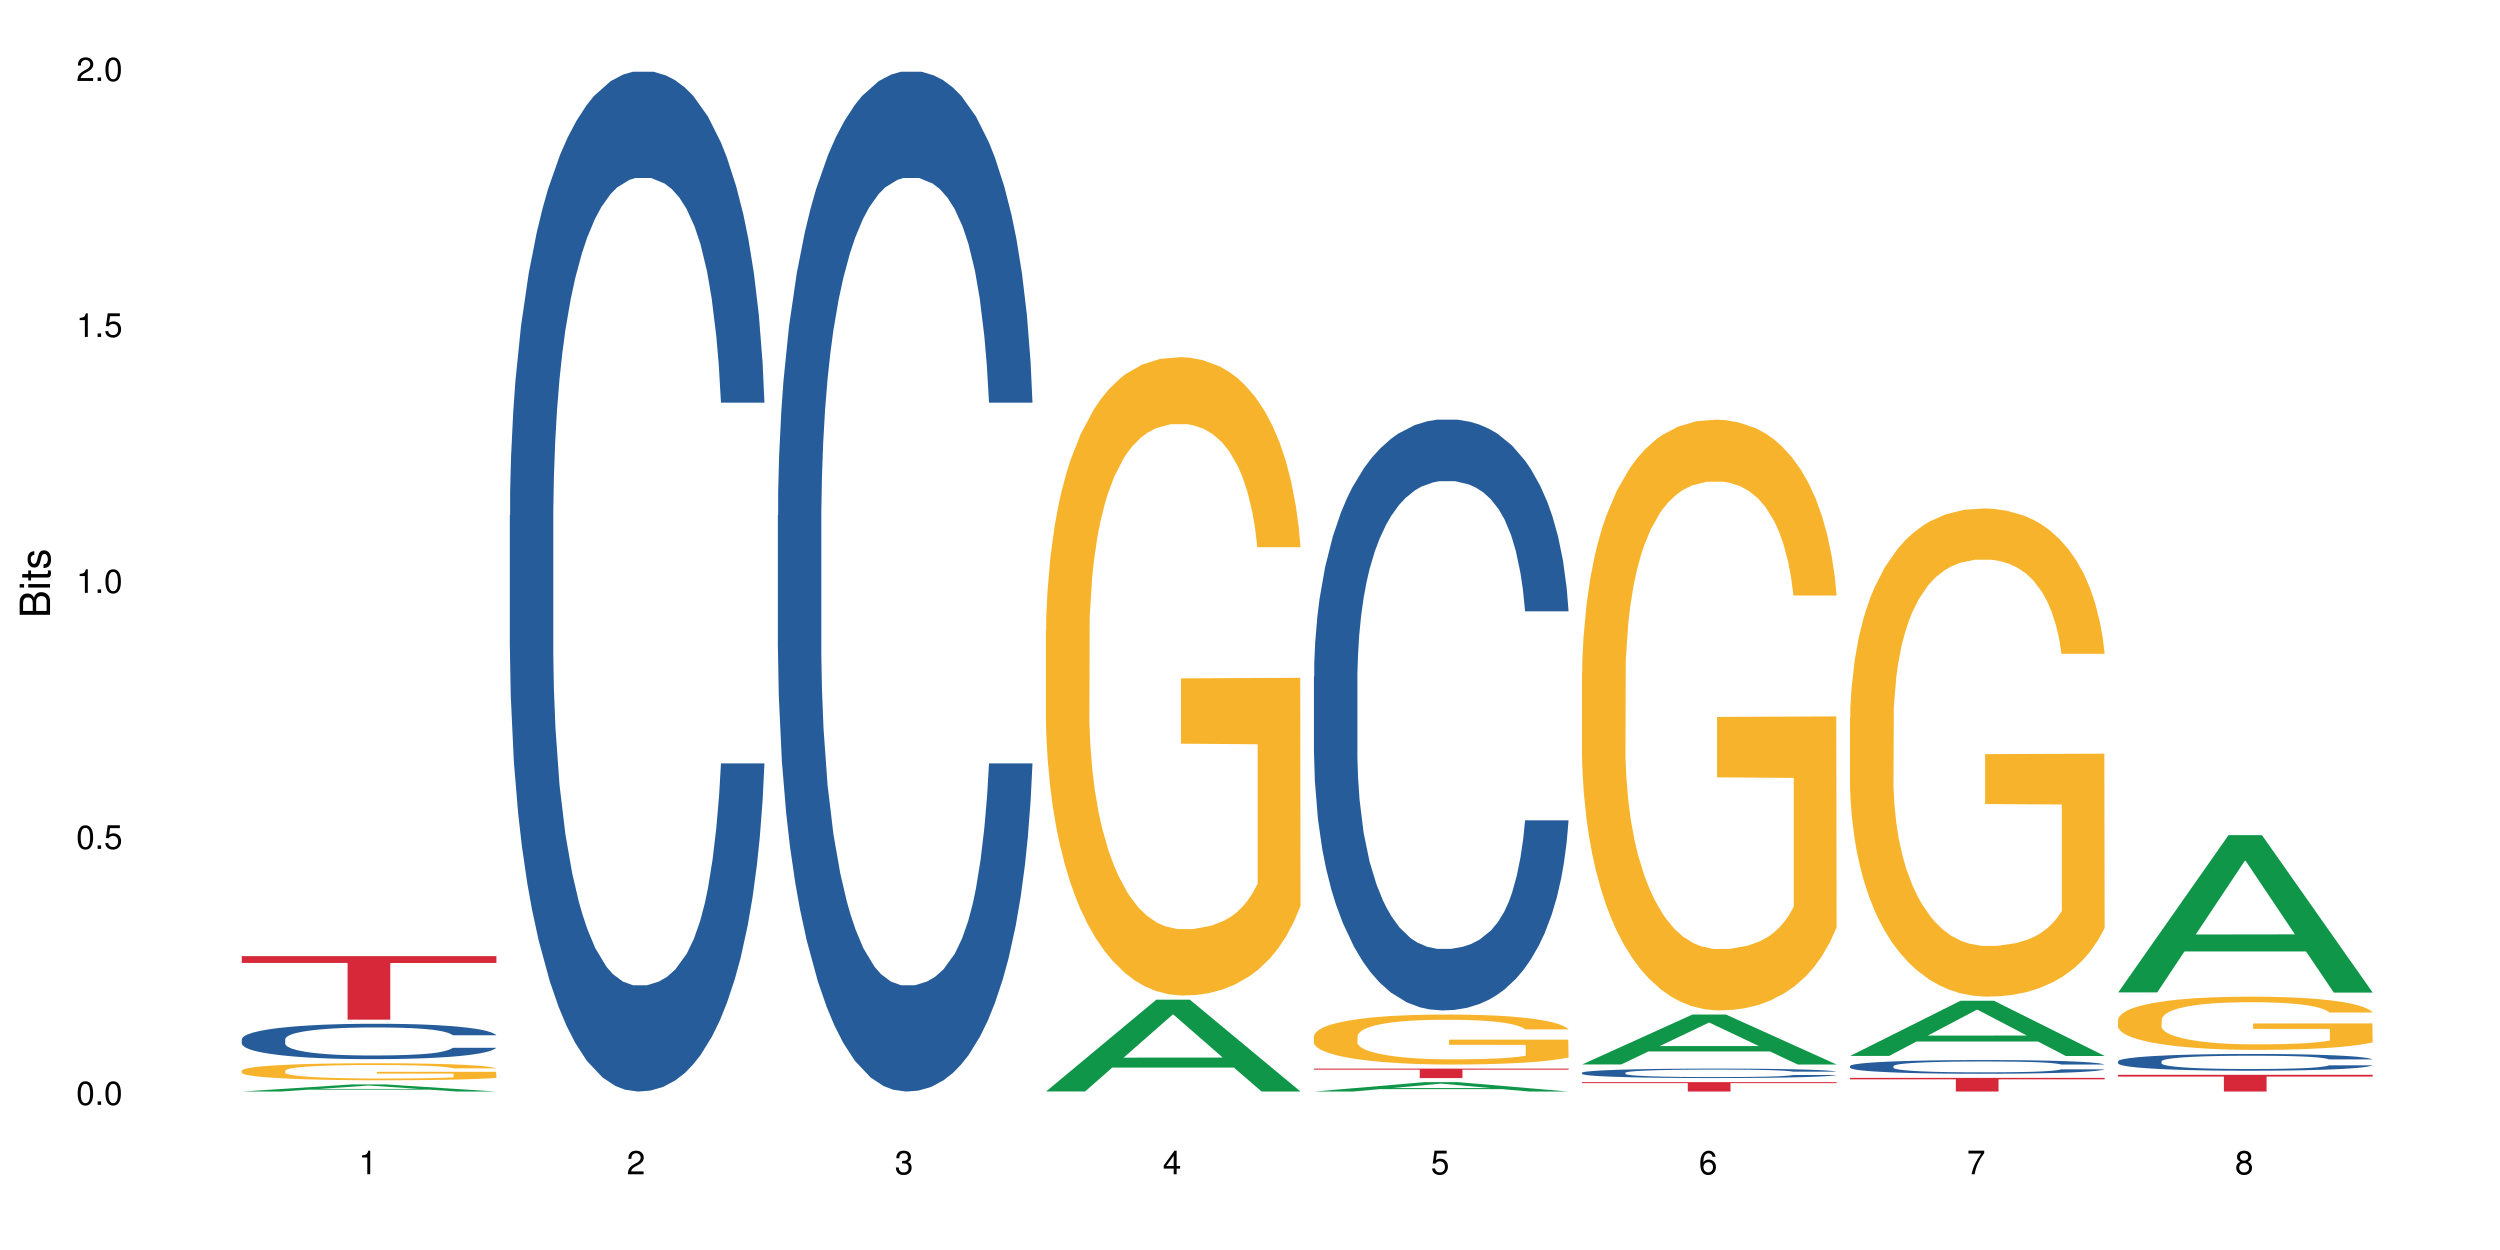 <?xml version="1.0" encoding="UTF-8"?>
<svg xmlns="http://www.w3.org/2000/svg" xmlns:xlink="http://www.w3.org/1999/xlink" width="720pt" height="360pt" viewBox="0 0 720 360" version="1.1">
<defs>
<g>
<symbol overflow="visible" id="glyph0-0">
<path style="stroke:none;" d=""/>
</symbol>
<symbol overflow="visible" id="glyph0-1">
<path style="stroke:none;" d="M 2.641 -6.797 C 2 -6.797 1.422 -6.531 1.078 -6.047 C 0.641 -5.453 0.406 -4.547 0.406 -3.297 C 0.406 -1 1.188 0.219 2.641 0.219 C 4.078 0.219 4.859 -1 4.859 -3.234 C 4.859 -4.562 4.656 -5.438 4.203 -6.047 C 3.844 -6.531 3.281 -6.797 2.641 -6.797 Z M 2.641 -6.047 C 3.547 -6.047 4 -5.125 4 -3.312 C 4 -1.375 3.562 -0.484 2.625 -0.484 C 1.734 -0.484 1.281 -1.422 1.281 -3.281 C 1.281 -5.141 1.734 -6.047 2.641 -6.047 Z M 2.641 -6.047 "/>
</symbol>
<symbol overflow="visible" id="glyph0-2">
<path style="stroke:none;" d="M 1.828 -1 L 0.828 -1 L 0.828 0 L 1.828 0 Z M 1.828 -1 "/>
</symbol>
<symbol overflow="visible" id="glyph0-3">
<path style="stroke:none;" d="M 4.562 -6.797 L 1.062 -6.797 L 0.547 -3.094 L 1.328 -3.094 C 1.719 -3.562 2.047 -3.734 2.578 -3.734 C 3.484 -3.734 4.062 -3.109 4.062 -2.094 C 4.062 -1.125 3.484 -0.531 2.578 -0.531 C 1.828 -0.531 1.375 -0.906 1.188 -1.672 L 0.328 -1.672 C 0.453 -1.109 0.547 -0.844 0.75 -0.594 C 1.125 -0.078 1.828 0.219 2.594 0.219 C 3.969 0.219 4.922 -0.781 4.922 -2.219 C 4.922 -3.562 4.031 -4.484 2.719 -4.484 C 2.25 -4.484 1.859 -4.359 1.469 -4.062 L 1.734 -5.969 L 4.562 -5.969 Z M 4.562 -6.797 "/>
</symbol>
<symbol overflow="visible" id="glyph0-4">
<path style="stroke:none;" d="M 2.484 -4.844 L 2.484 0 L 3.328 0 L 3.328 -6.797 L 2.766 -6.797 C 2.469 -5.75 2.281 -5.609 0.984 -5.453 L 0.984 -4.844 Z M 2.484 -4.844 "/>
</symbol>
<symbol overflow="visible" id="glyph0-5">
<path style="stroke:none;" d="M 4.859 -0.828 L 1.281 -0.828 C 1.359 -1.391 1.672 -1.75 2.5 -2.234 L 3.469 -2.75 C 4.406 -3.266 4.906 -3.969 4.906 -4.812 C 4.906 -5.375 4.672 -5.906 4.266 -6.266 C 3.859 -6.625 3.375 -6.797 2.719 -6.797 C 1.859 -6.797 1.219 -6.5 0.844 -5.922 C 0.609 -5.562 0.5 -5.125 0.484 -4.438 L 1.328 -4.438 C 1.359 -4.906 1.406 -5.188 1.531 -5.406 C 1.75 -5.812 2.188 -6.062 2.703 -6.062 C 3.469 -6.062 4.031 -5.516 4.031 -4.781 C 4.031 -4.25 3.719 -3.797 3.125 -3.438 L 2.234 -2.938 C 0.812 -2.141 0.406 -1.5 0.328 0 L 4.859 0 Z M 4.859 -0.828 "/>
</symbol>
<symbol overflow="visible" id="glyph0-6">
<path style="stroke:none;" d="M 2.125 -3.125 L 2.578 -3.125 C 3.516 -3.125 3.984 -2.703 3.984 -1.891 C 3.984 -1.031 3.469 -0.531 2.578 -0.531 C 1.656 -0.531 1.203 -0.984 1.156 -1.969 L 0.312 -1.969 C 0.344 -1.422 0.438 -1.078 0.609 -0.766 C 0.953 -0.109 1.625 0.219 2.547 0.219 C 3.953 0.219 4.859 -0.609 4.859 -1.906 C 4.859 -2.766 4.516 -3.25 3.703 -3.516 C 4.344 -3.766 4.656 -4.25 4.656 -4.938 C 4.656 -6.109 3.875 -6.797 2.578 -6.797 C 1.203 -6.797 0.484 -6.047 0.453 -4.609 L 1.297 -4.609 C 1.312 -5.016 1.344 -5.25 1.453 -5.453 C 1.641 -5.828 2.062 -6.062 2.594 -6.062 C 3.344 -6.062 3.797 -5.625 3.797 -4.906 C 3.797 -4.422 3.609 -4.141 3.25 -3.984 C 3.016 -3.891 2.719 -3.844 2.125 -3.844 Z M 2.125 -3.125 "/>
</symbol>
<symbol overflow="visible" id="glyph0-7">
<path style="stroke:none;" d="M 3.141 -1.625 L 3.141 0 L 3.984 0 L 3.984 -1.625 L 4.984 -1.625 L 4.984 -2.391 L 3.984 -2.391 L 3.984 -6.797 L 3.359 -6.797 L 0.266 -2.516 L 0.266 -1.625 Z M 3.141 -2.391 L 1 -2.391 L 3.141 -5.359 Z M 3.141 -2.391 "/>
</symbol>
<symbol overflow="visible" id="glyph0-8">
<path style="stroke:none;" d="M 4.781 -5.031 C 4.609 -6.141 3.891 -6.797 2.844 -6.797 C 2.094 -6.797 1.422 -6.438 1.031 -5.828 C 0.609 -5.172 0.406 -4.344 0.406 -3.094 C 0.406 -1.953 0.578 -1.234 0.984 -0.625 C 1.359 -0.078 1.953 0.219 2.703 0.219 C 3.984 0.219 4.922 -0.734 4.922 -2.078 C 4.922 -3.344 4.062 -4.234 2.844 -4.234 C 2.172 -4.234 1.641 -3.969 1.281 -3.469 C 1.281 -5.125 1.828 -6.047 2.797 -6.047 C 3.391 -6.047 3.797 -5.672 3.938 -5.031 Z M 2.734 -3.484 C 3.547 -3.484 4.062 -2.922 4.062 -2 C 4.062 -1.156 3.484 -0.531 2.703 -0.531 C 1.922 -0.531 1.328 -1.188 1.328 -2.047 C 1.328 -2.891 1.906 -3.484 2.734 -3.484 Z M 2.734 -3.484 "/>
</symbol>
<symbol overflow="visible" id="glyph0-9">
<path style="stroke:none;" d="M 4.984 -6.797 L 0.438 -6.797 L 0.438 -5.969 L 4.109 -5.969 C 2.5 -3.656 1.828 -2.234 1.328 0 L 2.219 0 C 2.594 -2.172 3.453 -4.047 4.984 -6.094 Z M 4.984 -6.797 "/>
</symbol>
<symbol overflow="visible" id="glyph0-10">
<path style="stroke:none;" d="M 3.75 -3.578 C 4.453 -4 4.688 -4.344 4.688 -4.984 C 4.688 -6.047 3.844 -6.797 2.641 -6.797 C 1.438 -6.797 0.594 -6.047 0.594 -4.984 C 0.594 -4.359 0.828 -4.016 1.516 -3.578 C 0.734 -3.203 0.359 -2.641 0.359 -1.891 C 0.359 -0.641 1.297 0.219 2.641 0.219 C 3.984 0.219 4.922 -0.641 4.922 -1.875 C 4.922 -2.641 4.531 -3.203 3.75 -3.578 Z M 2.641 -6.047 C 3.359 -6.047 3.812 -5.625 3.812 -4.969 C 3.812 -4.344 3.344 -3.922 2.641 -3.922 C 1.922 -3.922 1.453 -4.344 1.453 -4.984 C 1.453 -5.625 1.922 -6.047 2.641 -6.047 Z M 2.641 -3.203 C 3.484 -3.203 4.062 -2.672 4.062 -1.875 C 4.062 -1.062 3.484 -0.531 2.625 -0.531 C 1.797 -0.531 1.219 -1.078 1.219 -1.875 C 1.219 -2.672 1.797 -3.203 2.641 -3.203 Z M 2.641 -3.203 "/>
</symbol>
<symbol overflow="visible" id="glyph1-0">
<path style="stroke:none;" d=""/>
</symbol>
<symbol overflow="visible" id="glyph1-1">
<path style="stroke:none;" d="M 0 -0.953 L 0 -4.891 C 0 -5.719 -0.234 -6.344 -0.734 -6.797 C -1.188 -7.234 -1.812 -7.469 -2.5 -7.469 C -3.547 -7.469 -4.188 -7 -4.625 -5.875 C -4.984 -6.672 -5.641 -7.094 -6.531 -7.094 C -7.156 -7.094 -7.734 -6.859 -8.141 -6.391 C -8.562 -5.938 -8.75 -5.344 -8.75 -4.5 L -8.75 -0.953 Z M -4.984 -2.062 L -7.766 -2.062 L -7.766 -4.219 C -7.766 -4.844 -7.688 -5.203 -7.453 -5.5 C -7.219 -5.812 -6.859 -5.969 -6.375 -5.969 C -5.906 -5.969 -5.531 -5.812 -5.297 -5.5 C -5.062 -5.203 -4.984 -4.844 -4.984 -4.219 Z M -0.984 -2.062 L -4 -2.062 L -4 -4.781 C -4 -5.328 -3.859 -5.688 -3.578 -5.953 C -3.297 -6.219 -2.922 -6.359 -2.484 -6.359 C -2.062 -6.359 -1.688 -6.219 -1.406 -5.953 C -1.109 -5.688 -0.984 -5.328 -0.984 -4.781 Z M -0.984 -2.062 "/>
</symbol>
<symbol overflow="visible" id="glyph1-2">
<path style="stroke:none;" d="M -6.281 -1.797 L -6.281 -0.797 L 0 -0.797 L 0 -1.797 Z M -8.75 -1.797 L -8.75 -0.797 L -7.484 -0.797 L -7.484 -1.797 Z M -8.75 -1.797 "/>
</symbol>
<symbol overflow="visible" id="glyph1-3">
<path style="stroke:none;" d="M -6.281 -3.047 L -6.281 -2.016 L -8.016 -2.016 L -8.016 -1.016 L -6.281 -1.016 L -6.281 -0.172 L -5.469 -0.172 L -5.469 -1.016 L -0.719 -1.016 C -0.078 -1.016 0.281 -1.453 0.281 -2.234 C 0.281 -2.469 0.25 -2.719 0.188 -3.047 L -0.641 -3.047 C -0.609 -2.922 -0.594 -2.766 -0.594 -2.562 C -0.594 -2.141 -0.719 -2.016 -1.156 -2.016 L -5.469 -2.016 L -5.469 -3.047 Z M -6.281 -3.047 "/>
</symbol>
<symbol overflow="visible" id="glyph1-4">
<path style="stroke:none;" d="M -4.531 -5.25 C -5.766 -5.25 -6.469 -4.422 -6.469 -2.969 C -6.469 -1.516 -5.719 -0.562 -4.547 -0.562 C -3.562 -0.562 -3.094 -1.062 -2.734 -2.562 L -2.516 -3.484 C -2.344 -4.188 -2.094 -4.469 -1.625 -4.469 C -1.047 -4.469 -0.641 -3.875 -0.641 -3 C -0.641 -2.453 -0.797 -2 -1.062 -1.75 C -1.25 -1.594 -1.422 -1.531 -1.875 -1.469 L -1.875 -0.406 C -0.422 -0.453 0.281 -1.266 0.281 -2.922 C 0.281 -4.5 -0.5 -5.516 -1.719 -5.516 C -2.656 -5.516 -3.172 -4.984 -3.469 -3.734 L -3.703 -2.766 C -3.891 -1.953 -4.156 -1.609 -4.594 -1.609 C -5.172 -1.609 -5.547 -2.125 -5.547 -2.938 C -5.547 -3.75 -5.203 -4.172 -4.531 -4.203 Z M -4.531 -5.25 "/>
</symbol>
</g>
</defs>
<g id="surface17567">
<rect x="0" y="0" width="720" height="360" style="fill:rgb(100%,100%,100%);fill-opacity:1;stroke:none;"/>
<path style=" stroke:none;fill-rule:nonzero;fill:rgb(6.275%,58.824%,28.235%);fill-opacity:1;" d="M 69.629 314.367 L 69.707 314.367 L 101.441 312.305 L 111.078 312.305 L 142.965 314.371 L 131.762 314.371 L 123.77 313.832 L 88.746 313.832 L 80.91 314.367 L 69.629 314.367 L 92.117 313.609 L 120.559 313.605 L 106.375 312.641 L 106.219 312.641 L 106.062 312.645 L 92.039 313.605 L 92.117 313.609 Z M 69.629 314.367 "/>
<path style=" stroke:none;fill-rule:nonzero;fill:rgb(14.51%,36.078%,60%);fill-opacity:1;" d="M 69.629 299.281 L 69.719 299.273 L 69.719 299.047 L 69.988 298.695 L 70.613 298.246 L 71.238 297.941 L 72.848 297.391 L 75.086 296.859 L 77.41 296.449 L 79.109 296.207 L 80.629 296.023 L 84.117 295.68 L 86.355 295.5 L 88.77 295.344 L 91.719 295.184 L 93.867 295.09 L 98.695 294.941 L 102.273 294.879 L 105.047 294.848 L 111.039 294.848 L 114.613 294.887 L 117.207 294.934 L 120.07 295.008 L 122.484 295.09 L 126.688 295.297 L 130.445 295.559 L 132.145 295.707 L 134.828 295.996 L 136.883 296.273 L 138.316 296.516 L 139.926 296.859 L 141.355 297.281 L 142.43 297.754 L 142.965 298.156 L 130.445 298.156 L 129.82 297.781 L 129.102 297.492 L 127.762 297.113 L 126.422 296.844 L 124.543 296.57 L 122.844 296.395 L 120.516 296.219 L 118.461 296.105 L 116.312 296.023 L 114.258 295.965 L 110.32 295.91 L 105.762 295.91 L 104.062 295.93 L 100.574 296.004 L 98.695 296.07 L 96.012 296.199 L 94.133 296.32 L 91.898 296.508 L 90.379 296.664 L 88.5 296.906 L 87.16 297.121 L 85.637 297.43 L 84.742 297.66 L 83.938 297.922 L 83.223 298.23 L 82.688 298.555 L 82.328 298.898 L 82.148 299.234 L 82.148 300.676 L 82.328 301.012 L 82.777 301.402 L 83.938 301.973 L 85.637 302.465 L 87.605 302.855 L 89.484 303.137 L 90.559 303.266 L 91.988 303.414 L 94.223 303.602 L 97.445 303.789 L 99.32 303.863 L 102.184 303.938 L 105.137 303.973 L 109.07 303.973 L 112.559 303.938 L 114.883 303.891 L 117.297 303.816 L 120.605 303.656 L 122.664 303.508 L 124.453 303.332 L 125.793 303.156 L 126.688 303.004 L 128.031 302.715 L 129.102 302.398 L 129.906 302.074 L 130.445 301.758 L 142.965 301.758 L 142.43 302.129 L 141.625 302.492 L 140.82 302.762 L 139.566 303.09 L 138.137 303.379 L 136.078 303.703 L 134.379 303.918 L 132.145 304.152 L 130.086 304.328 L 127.852 304.484 L 124.543 304.672 L 122.395 304.766 L 120.07 304.848 L 117.297 304.922 L 113.809 304.988 L 110.055 305.027 L 106.566 305.035 L 102.809 305.016 L 100.035 304.98 L 96.371 304.895 L 91.809 304.727 L 88.5 304.551 L 85.906 304.375 L 83.672 304.188 L 81.168 303.938 L 77.945 303.527 L 75.98 303.211 L 74.637 302.949 L 73.117 302.586 L 72.043 302.262 L 70.793 301.738 L 69.898 301.078 L 69.629 300.566 Z M 69.629 299.281 "/>
<path style=" stroke:none;fill-rule:nonzero;fill:rgb(96.863%,70.196%,16.863%);fill-opacity:1;" d="M 69.629 308.316 L 69.719 308.312 L 69.719 308.223 L 70.078 308.02 L 70.973 307.742 L 72.133 307.516 L 73.387 307.336 L 74.191 307.242 L 75.531 307.105 L 76.695 307.008 L 79.645 306.805 L 83.402 306.617 L 85.461 306.539 L 87.785 306.461 L 91.094 306.375 L 92.613 306.344 L 97.266 306.273 L 102.543 306.227 L 108.355 306.215 L 111.039 306.219 L 114.703 306.238 L 119.711 306.285 L 122.574 306.332 L 124.809 306.375 L 127.137 306.434 L 129.996 306.523 L 132.68 306.633 L 134.828 306.738 L 136.973 306.875 L 138.762 307.016 L 140.281 307.176 L 141.625 307.363 L 142.43 307.52 L 142.965 307.676 L 130.535 307.676 L 129.82 307.52 L 129.016 307.398 L 127.672 307.25 L 126.332 307.141 L 124.988 307.059 L 122.484 306.941 L 120.34 306.867 L 117.656 306.805 L 115.062 306.766 L 112.109 306.738 L 110.32 306.73 L 105.582 306.73 L 101.289 306.762 L 98.785 306.797 L 96.996 306.832 L 94.492 306.902 L 92.973 306.953 L 92.078 306.988 L 89.395 307.129 L 87.605 307.254 L 86.621 307.34 L 85.371 307.473 L 84.477 307.594 L 83.492 307.773 L 82.953 307.91 L 82.238 308.215 L 82.148 309.02 L 82.418 309.191 L 82.953 309.375 L 83.672 309.535 L 84.742 309.707 L 85.816 309.836 L 87.695 310.012 L 89.305 310.129 L 90.559 310.203 L 92.973 310.324 L 93.957 310.367 L 96.281 310.445 L 98.695 310.508 L 101.648 310.562 L 103.883 310.59 L 107.461 310.613 L 112.02 310.613 L 117.387 310.586 L 120.785 310.551 L 123.109 310.516 L 124.633 310.48 L 126.508 310.434 L 127.852 310.387 L 129.102 310.34 L 130.625 310.262 L 130.625 309.191 L 108.535 309.188 L 108.535 308.684 L 142.875 308.68 L 142.965 310.434 L 141.086 310.555 L 138.762 310.672 L 136.527 310.762 L 134.199 310.836 L 130.891 310.922 L 128.207 310.977 L 124.094 311.039 L 120.34 311.078 L 116.402 311.105 L 112.914 311.117 L 108.801 311.125 L 105.137 311.113 L 101.199 311.086 L 98.07 311.051 L 95.207 311.008 L 92.344 310.949 L 88.77 310.855 L 86.441 310.777 L 84.027 310.684 L 81.613 310.57 L 79.469 310.449 L 78.035 310.355 L 76.605 310.25 L 75.086 310.113 L 73.652 309.961 L 72.582 309.824 L 71.598 309.668 L 70.883 309.52 L 70.164 309.316 L 69.809 309.156 L 69.629 309.016 Z M 69.629 308.316 "/>
<path style=" stroke:none;fill-rule:nonzero;fill:rgb(83.922%,15.686%,22.353%);fill-opacity:1;" d="M 69.629 275.367 L 142.965 275.367 L 142.965 277.324 L 112.402 277.344 L 112.402 293.668 L 100.105 293.668 L 100.105 277.359 L 99.926 277.324 L 69.629 277.324 Z M 69.629 275.367 "/>
<path style=" stroke:none;fill-rule:nonzero;fill:rgb(14.51%,36.078%,60%);fill-opacity:1;" d="M 146.824 148.457 L 146.914 148.188 L 146.914 141.742 L 147.184 131.543 L 147.809 118.656 L 148.434 109.797 L 150.043 93.957 L 152.281 78.652 L 154.605 66.84 L 156.305 59.859 L 157.824 54.492 L 161.312 44.559 L 163.551 39.457 L 165.965 34.891 L 168.914 30.328 L 171.062 27.645 L 175.891 23.348 L 179.469 21.469 L 182.242 20.664 L 188.234 20.664 L 191.812 21.738 L 194.406 23.078 L 197.266 25.227 L 199.68 27.645 L 203.883 33.551 L 207.641 41.066 L 209.34 45.363 L 212.023 53.684 L 214.078 61.738 L 215.512 68.719 L 217.121 78.652 L 218.551 90.734 L 219.625 104.426 L 220.16 115.969 L 207.641 115.969 L 207.016 105.23 L 206.301 96.91 L 204.957 85.902 L 203.617 78.117 L 201.738 70.332 L 200.039 65.23 L 197.715 60.129 L 195.656 56.906 L 193.512 54.492 L 191.453 52.879 L 187.52 51.27 L 182.957 51.27 L 181.258 51.805 L 177.77 53.953 L 175.891 55.832 L 173.207 59.59 L 171.332 63.082 L 169.094 68.449 L 167.574 73.016 L 165.695 79.996 L 164.355 86.172 L 162.836 95.031 L 161.941 101.742 L 161.137 109.258 L 160.418 118.117 L 159.883 127.516 L 159.523 137.449 L 159.348 147.113 L 159.348 188.727 L 159.523 198.391 L 159.973 209.668 L 161.137 226.043 L 162.836 240.273 L 164.801 251.547 L 166.68 259.602 L 167.754 263.359 L 169.184 267.656 L 171.418 273.027 L 174.641 278.395 L 176.516 280.543 L 179.379 282.691 L 182.332 283.766 L 186.266 283.766 L 189.754 282.691 L 192.078 281.348 L 194.492 279.199 L 197.805 274.637 L 199.859 270.34 L 201.648 265.242 L 202.988 260.141 L 203.883 255.844 L 205.227 247.52 L 206.301 238.395 L 207.105 228.996 L 207.641 219.867 L 220.16 219.867 L 219.625 230.609 L 218.82 241.078 L 218.016 248.863 L 216.762 258.262 L 215.332 266.582 L 213.273 275.98 L 211.574 282.152 L 209.34 288.867 L 207.281 293.969 L 205.047 298.531 L 201.738 303.898 L 199.59 306.586 L 197.266 309 L 194.492 311.148 L 191.004 313.027 L 187.25 314.102 L 183.762 314.371 L 180.004 313.832 L 177.234 312.762 L 173.566 310.344 L 169.004 305.512 L 165.695 300.41 L 163.102 295.309 L 160.867 289.941 L 158.363 282.691 L 155.145 270.879 L 153.176 261.75 L 151.832 254.234 L 150.312 243.762 L 149.238 234.367 L 147.988 219.332 L 147.094 200.27 L 146.824 185.504 Z M 146.824 148.457 "/>
<path style=" stroke:none;fill-rule:nonzero;fill:rgb(14.51%,36.078%,60%);fill-opacity:1;" d="M 224.02 148.457 L 224.109 148.188 L 224.109 141.742 L 224.379 131.543 L 225.004 118.656 L 225.633 109.797 L 227.242 93.957 L 229.477 78.652 L 231.801 66.84 L 233.5 59.859 L 235.023 54.492 L 238.508 44.559 L 240.746 39.457 L 243.16 34.891 L 246.113 30.328 L 248.258 27.645 L 253.086 23.348 L 256.664 21.469 L 259.438 20.664 L 265.43 20.664 L 269.008 21.738 L 271.602 23.078 L 274.461 25.227 L 276.875 27.645 L 281.082 33.551 L 284.836 41.066 L 286.535 45.363 L 289.219 53.684 L 291.277 61.738 L 292.707 68.719 L 294.316 78.652 L 295.746 90.734 L 296.82 104.426 L 297.355 115.969 L 284.836 115.969 L 284.211 105.23 L 283.496 96.91 L 282.152 85.902 L 280.812 78.117 L 278.934 70.332 L 277.234 65.23 L 274.91 60.129 L 272.852 56.906 L 270.707 54.492 L 268.648 52.879 L 264.715 51.27 L 260.152 51.27 L 258.453 51.805 L 254.965 53.953 L 253.086 55.832 L 250.406 59.59 L 248.527 63.082 L 246.289 68.449 L 244.77 73.016 L 242.891 79.996 L 241.551 86.172 L 240.031 95.031 L 239.137 101.742 L 238.332 109.258 L 237.613 118.117 L 237.078 127.516 L 236.723 137.449 L 236.543 147.113 L 236.543 188.727 L 236.723 198.391 L 237.168 209.668 L 238.332 226.043 L 240.031 240.273 L 241.996 251.547 L 243.875 259.602 L 244.949 263.359 L 246.379 267.656 L 248.617 273.027 L 251.836 278.395 L 253.715 280.543 L 256.574 282.691 L 259.527 283.766 L 263.461 283.766 L 266.949 282.691 L 269.273 281.348 L 271.691 279.199 L 275 274.637 L 277.055 270.34 L 278.844 265.242 L 280.188 260.141 L 281.082 255.844 L 282.422 247.52 L 283.496 238.395 L 284.301 228.996 L 284.836 219.867 L 297.355 219.867 L 296.82 230.609 L 296.016 241.078 L 295.211 248.863 L 293.957 258.262 L 292.527 266.582 L 290.473 275.98 L 288.773 282.152 L 286.535 288.867 L 284.48 293.969 L 282.242 298.531 L 278.934 303.898 L 276.789 306.586 L 274.461 309 L 271.691 311.148 L 268.203 313.027 L 264.445 314.102 L 260.957 314.371 L 257.203 313.832 L 254.43 312.762 L 250.762 310.344 L 246.199 305.512 L 242.891 300.41 L 240.297 295.309 L 238.062 289.941 L 235.559 282.691 L 232.34 270.879 L 230.371 261.75 L 229.031 254.234 L 227.508 243.762 L 226.438 234.367 L 225.184 219.332 L 224.289 200.27 L 224.02 185.504 Z M 224.02 148.457 "/>
<path style=" stroke:none;fill-rule:nonzero;fill:rgb(6.275%,58.824%,28.235%);fill-opacity:1;" d="M 301.219 314.348 L 301.297 314.32 L 333.027 287.898 L 342.664 287.898 L 374.555 314.371 L 363.348 314.371 L 355.355 307.461 L 320.336 307.461 L 312.5 314.348 L 301.219 314.348 L 323.703 304.602 L 352.145 304.578 L 337.965 292.223 L 337.809 292.199 L 337.648 292.273 L 323.625 304.578 L 323.703 304.602 Z M 301.219 314.348 "/>
<path style=" stroke:none;fill-rule:nonzero;fill:rgb(96.863%,70.196%,16.863%);fill-opacity:1;" d="M 301.219 181.605 L 301.305 181.438 L 301.305 178.078 L 301.664 170.523 L 302.559 160.113 L 303.723 151.551 L 304.973 144.832 L 305.777 141.305 L 307.121 136.27 L 308.281 132.574 L 311.234 125.02 L 314.988 117.965 L 317.047 114.945 L 319.371 112.09 L 322.68 108.898 L 324.203 107.723 L 328.852 105.035 L 334.129 103.355 L 339.941 102.855 L 342.625 103.023 L 346.293 103.691 L 351.301 105.539 L 354.164 107.219 L 356.398 108.898 L 358.723 111.082 L 361.586 114.441 L 364.27 118.469 L 366.414 122.5 L 368.562 127.539 L 370.352 132.91 L 371.871 138.789 L 373.211 145.84 L 374.016 151.719 L 374.555 157.594 L 362.121 157.594 L 361.406 151.719 L 360.602 147.184 L 359.262 141.641 L 357.918 137.613 L 356.578 134.422 L 354.074 130.055 L 351.926 127.371 L 349.242 125.02 L 346.648 123.508 L 343.699 122.5 L 341.91 122.164 L 337.168 122.164 L 332.875 123.34 L 330.371 124.684 L 328.586 126.027 L 326.078 128.543 L 324.559 130.559 L 323.664 131.902 L 320.98 137.109 L 319.195 141.809 L 318.211 145 L 316.957 150.039 L 316.062 154.57 L 315.078 161.289 L 314.543 166.324 L 313.828 177.742 L 313.738 207.969 L 314.008 214.348 L 314.543 221.234 L 315.258 227.277 L 316.332 233.66 L 317.406 238.527 L 319.281 245.078 L 320.895 249.441 L 322.145 252.297 L 324.559 256.832 L 325.543 258.344 L 327.867 261.363 L 330.285 263.715 L 333.234 265.73 L 335.469 266.738 L 339.047 267.578 L 343.609 267.578 L 348.977 266.57 L 352.375 265.227 L 354.699 263.883 L 356.219 262.707 L 358.098 260.859 L 359.438 259.184 L 360.691 257.336 L 362.211 254.48 L 362.211 214.348 L 340.121 214.18 L 340.121 195.375 L 374.465 195.207 L 374.555 260.859 L 372.676 265.395 L 370.352 269.762 L 368.113 273.117 L 365.789 275.973 L 362.48 279.164 L 359.797 281.18 L 355.684 283.531 L 351.926 285.039 L 347.992 286.047 L 344.504 286.551 L 340.391 286.719 L 336.723 286.383 L 332.789 285.375 L 329.656 284.035 L 326.797 282.355 L 323.934 280.172 L 320.355 276.645 L 318.031 273.789 L 315.617 270.266 L 313.203 266.066 L 311.055 261.531 L 309.625 258.008 L 308.191 253.977 L 306.672 248.938 L 305.242 243.23 L 304.168 238.023 L 303.184 232.148 L 302.469 226.605 L 301.754 219.051 L 301.395 213.004 L 301.219 207.801 Z M 301.219 181.605 "/>
<path style=" stroke:none;fill-rule:nonzero;fill:rgb(6.275%,58.824%,28.235%);fill-opacity:1;" d="M 378.414 314.367 L 378.492 314.367 L 410.223 311.656 L 419.859 311.656 L 451.75 314.371 L 440.547 314.371 L 432.555 313.664 L 397.531 313.664 L 389.695 314.367 L 378.414 314.367 L 400.898 313.367 L 429.34 313.367 L 415.16 312.102 L 415.004 312.098 L 414.848 312.105 L 400.82 313.367 L 400.898 313.367 Z M 378.414 314.367 "/>
<path style=" stroke:none;fill-rule:nonzero;fill:rgb(14.51%,36.078%,60%);fill-opacity:1;" d="M 378.414 194.891 L 378.504 194.734 L 378.504 191.004 L 378.77 185.094 L 379.398 177.629 L 380.023 172.496 L 381.633 163.32 L 383.867 154.453 L 386.195 147.609 L 387.895 143.566 L 389.414 140.457 L 392.902 134.703 L 395.137 131.746 L 397.551 129.102 L 400.504 126.457 L 402.648 124.902 L 407.48 122.414 L 411.055 121.324 L 413.828 120.859 L 419.82 120.859 L 423.398 121.48 L 425.992 122.258 L 428.855 123.504 L 431.27 124.902 L 435.473 128.324 L 439.227 132.68 L 440.926 135.168 L 443.609 139.988 L 445.668 144.656 L 447.098 148.699 L 448.707 154.453 L 450.141 161.453 L 451.211 169.383 L 451.75 176.07 L 439.227 176.07 L 438.602 169.852 L 437.887 165.031 L 436.547 158.652 L 435.203 154.141 L 433.324 149.633 L 431.625 146.676 L 429.301 143.723 L 427.246 141.855 L 425.098 140.457 L 423.039 139.523 L 419.105 138.59 L 414.543 138.59 L 412.844 138.902 L 409.355 140.145 L 407.48 141.234 L 404.797 143.41 L 402.918 145.434 L 400.684 148.543 L 399.16 151.188 L 397.285 155.23 L 395.941 158.809 L 394.422 163.941 L 393.527 167.828 L 392.723 172.184 L 392.008 177.316 L 391.469 182.758 L 391.113 188.516 L 390.934 194.113 L 390.934 218.219 L 391.113 223.82 L 391.559 230.352 L 392.723 239.84 L 394.422 248.082 L 396.391 254.613 L 398.266 259.281 L 399.34 261.457 L 400.773 263.945 L 403.008 267.055 L 406.227 270.168 L 408.105 271.41 L 410.969 272.656 L 413.918 273.277 L 417.855 273.277 L 421.34 272.656 L 423.668 271.879 L 426.082 270.633 L 429.391 267.988 L 431.449 265.5 L 433.234 262.547 L 434.578 259.59 L 435.473 257.102 L 436.812 252.281 L 437.887 246.992 L 438.691 241.551 L 439.227 236.262 L 451.75 236.262 L 451.211 242.484 L 450.406 248.547 L 449.602 253.059 L 448.352 258.504 L 446.918 263.324 L 444.863 268.766 L 443.164 272.344 L 440.926 276.234 L 438.871 279.188 L 436.637 281.832 L 433.324 284.941 L 431.18 286.496 L 428.855 287.898 L 426.082 289.141 L 422.594 290.23 L 418.836 290.852 L 415.348 291.008 L 411.594 290.695 L 408.82 290.074 L 405.152 288.676 L 400.594 285.875 L 397.285 282.922 L 394.691 279.965 L 392.453 276.855 L 389.949 272.656 L 386.73 265.812 L 384.762 260.523 L 383.422 256.168 L 381.902 250.105 L 380.828 244.66 L 379.574 235.949 L 378.68 224.906 L 378.414 216.355 Z M 378.414 194.891 "/>
<path style=" stroke:none;fill-rule:nonzero;fill:rgb(96.863%,70.196%,16.863%);fill-opacity:1;" d="M 378.414 298.352 L 378.504 298.34 L 378.504 298.078 L 378.859 297.484 L 379.754 296.672 L 380.918 296 L 382.168 295.473 L 382.973 295.199 L 384.316 294.805 L 385.477 294.516 L 388.43 293.922 L 392.188 293.371 L 394.242 293.133 L 396.566 292.91 L 399.879 292.66 L 401.398 292.57 L 406.047 292.359 L 411.324 292.227 L 417.137 292.188 L 419.82 292.199 L 423.488 292.254 L 428.496 292.398 L 431.359 292.527 L 433.594 292.66 L 435.918 292.832 L 438.781 293.094 L 441.465 293.41 L 443.609 293.727 L 445.758 294.121 L 447.547 294.539 L 449.066 295 L 450.406 295.555 L 451.211 296.012 L 451.75 296.473 L 439.316 296.473 L 438.602 296.012 L 437.797 295.656 L 436.457 295.223 L 435.113 294.91 L 433.773 294.66 L 431.27 294.316 L 429.121 294.105 L 426.438 293.922 L 423.848 293.805 L 420.895 293.727 L 419.105 293.699 L 414.367 293.699 L 410.074 293.793 L 407.57 293.895 L 405.781 294 L 403.277 294.199 L 401.754 294.355 L 400.859 294.461 L 398.18 294.871 L 396.391 295.238 L 395.406 295.488 L 394.152 295.883 L 393.258 296.238 L 392.277 296.762 L 391.738 297.156 L 391.023 298.051 L 390.934 300.418 L 391.203 300.918 L 391.738 301.457 L 392.453 301.93 L 393.527 302.43 L 394.602 302.809 L 396.48 303.324 L 398.09 303.664 L 399.34 303.887 L 401.754 304.242 L 402.738 304.359 L 405.066 304.598 L 407.48 304.781 L 410.43 304.941 L 412.668 305.02 L 416.242 305.086 L 420.805 305.086 L 426.172 305.004 L 429.57 304.898 L 431.895 304.797 L 433.414 304.703 L 435.293 304.559 L 436.637 304.426 L 437.887 304.281 L 439.406 304.059 L 439.406 300.918 L 417.316 300.902 L 417.316 299.43 L 451.66 299.418 L 451.75 304.559 L 449.871 304.914 L 447.547 305.254 L 445.309 305.52 L 442.984 305.742 L 439.676 305.992 L 436.992 306.148 L 432.879 306.332 L 429.121 306.453 L 425.188 306.531 L 421.699 306.57 L 417.586 306.582 L 413.918 306.559 L 409.984 306.477 L 406.852 306.371 L 403.992 306.242 L 401.129 306.07 L 397.551 305.793 L 395.227 305.57 L 392.812 305.293 L 390.398 304.965 L 388.25 304.609 L 386.82 304.336 L 385.391 304.02 L 383.867 303.625 L 382.438 303.18 L 381.363 302.77 L 380.379 302.309 L 379.664 301.875 L 378.949 301.285 L 378.594 300.812 L 378.414 300.402 Z M 378.414 298.352 "/>
<path style=" stroke:none;fill-rule:nonzero;fill:rgb(83.922%,15.686%,22.353%);fill-opacity:1;" d="M 378.414 307.762 L 451.75 307.762 L 451.75 308.055 L 421.184 308.055 L 421.184 310.477 L 408.887 310.477 L 408.887 308.059 L 408.711 308.055 L 378.414 308.055 Z M 378.414 307.762 "/>
<path style=" stroke:none;fill-rule:nonzero;fill:rgb(6.275%,58.824%,28.235%);fill-opacity:1;" d="M 455.609 306.57 L 455.688 306.555 L 487.418 292.188 L 497.055 292.188 L 528.945 306.582 L 517.742 306.582 L 509.75 302.824 L 474.727 302.824 L 466.891 306.57 L 455.609 306.57 L 478.094 301.27 L 506.535 301.258 L 492.355 294.539 L 492.199 294.527 L 492.043 294.566 L 478.016 301.258 L 478.094 301.27 Z M 455.609 306.57 "/>
<path style=" stroke:none;fill-rule:nonzero;fill:rgb(14.51%,36.078%,60%);fill-opacity:1;" d="M 455.609 308.945 L 455.699 308.941 L 455.699 308.883 L 455.965 308.789 L 456.594 308.668 L 457.219 308.586 L 458.828 308.441 L 461.066 308.297 L 463.391 308.188 L 465.09 308.125 L 466.609 308.074 L 470.098 307.984 L 472.332 307.938 L 474.746 307.895 L 477.699 307.852 L 479.848 307.828 L 484.676 307.789 L 488.254 307.77 L 491.023 307.762 L 497.016 307.762 L 500.594 307.773 L 503.188 307.785 L 506.051 307.805 L 508.465 307.828 L 512.668 307.883 L 516.426 307.949 L 518.125 307.992 L 520.805 308.066 L 522.863 308.141 L 524.293 308.207 L 525.906 308.297 L 527.336 308.41 L 528.41 308.535 L 528.945 308.645 L 516.426 308.645 L 515.797 308.543 L 515.082 308.469 L 513.742 308.367 L 512.398 308.293 L 510.523 308.223 L 508.824 308.176 L 506.496 308.129 L 504.441 308.098 L 502.293 308.074 L 500.238 308.059 L 496.301 308.047 L 491.742 308.047 L 490.043 308.051 L 486.555 308.07 L 484.676 308.086 L 481.992 308.121 L 480.113 308.156 L 477.879 308.203 L 476.359 308.246 L 474.48 308.312 L 473.137 308.367 L 471.617 308.449 L 470.723 308.512 L 469.918 308.582 L 469.203 308.664 L 468.668 308.75 L 468.309 308.844 L 468.129 308.93 L 468.129 309.316 L 468.309 309.406 L 468.758 309.508 L 469.918 309.66 L 471.617 309.793 L 473.586 309.895 L 475.465 309.969 L 476.535 310.004 L 477.969 310.047 L 480.203 310.094 L 483.422 310.145 L 485.301 310.164 L 488.164 310.184 L 491.113 310.195 L 495.051 310.195 L 498.539 310.184 L 500.863 310.172 L 503.277 310.152 L 506.586 310.109 L 508.645 310.07 L 510.434 310.023 L 511.773 309.977 L 512.668 309.938 L 514.008 309.859 L 515.082 309.773 L 515.887 309.688 L 516.426 309.602 L 528.945 309.602 L 528.41 309.703 L 527.605 309.801 L 526.797 309.871 L 525.547 309.957 L 524.117 310.035 L 522.059 310.121 L 520.359 310.18 L 518.125 310.242 L 516.066 310.289 L 513.832 310.332 L 510.523 310.379 L 508.375 310.406 L 506.051 310.426 L 503.277 310.445 L 499.789 310.465 L 496.035 310.473 L 492.547 310.477 L 488.789 310.473 L 486.016 310.461 L 482.352 310.441 L 477.789 310.395 L 474.48 310.348 L 471.887 310.301 L 469.648 310.25 L 467.145 310.184 L 463.926 310.074 L 461.957 309.992 L 460.617 309.922 L 459.098 309.824 L 458.023 309.738 L 456.773 309.598 L 455.879 309.422 L 455.609 309.285 Z M 455.609 308.945 "/>
<path style=" stroke:none;fill-rule:nonzero;fill:rgb(96.863%,70.196%,16.863%);fill-opacity:1;" d="M 455.609 193.734 L 455.699 193.582 L 455.699 190.473 L 456.055 183.48 L 456.949 173.848 L 458.113 165.922 L 459.367 159.707 L 460.172 156.441 L 461.512 151.781 L 462.676 148.363 L 465.625 141.371 L 469.383 134.844 L 471.438 132.047 L 473.766 129.406 L 477.074 126.453 L 478.594 125.367 L 483.246 122.879 L 488.52 121.324 L 494.336 120.859 L 497.016 121.016 L 500.684 121.637 L 505.691 123.344 L 508.555 124.898 L 510.789 126.453 L 513.117 128.473 L 515.977 131.582 L 518.66 135.309 L 520.805 139.039 L 522.953 143.699 L 524.742 148.672 L 526.262 154.113 L 527.605 160.637 L 528.41 166.078 L 528.945 171.516 L 516.516 171.516 L 515.797 166.078 L 514.992 161.883 L 513.652 156.754 L 512.309 153.023 L 510.969 150.07 L 508.465 146.031 L 506.316 143.547 L 503.637 141.371 L 501.043 139.973 L 498.09 139.039 L 496.301 138.73 L 491.562 138.73 L 487.27 139.816 L 484.766 141.059 L 482.977 142.301 L 480.473 144.633 L 478.953 146.496 L 478.059 147.742 L 475.375 152.559 L 473.586 156.91 L 472.602 159.859 L 471.348 164.523 L 470.457 168.719 L 469.473 174.934 L 468.934 179.594 L 468.219 190.16 L 468.129 218.133 L 468.398 224.035 L 468.934 230.406 L 469.648 236 L 470.723 241.906 L 471.797 246.41 L 473.676 252.473 L 475.285 256.512 L 476.535 259.152 L 478.953 263.348 L 479.934 264.746 L 482.262 267.543 L 484.676 269.719 L 487.625 271.586 L 489.863 272.516 L 493.441 273.293 L 498 273.293 L 503.367 272.359 L 506.766 271.117 L 509.09 269.875 L 510.609 268.789 L 512.488 267.078 L 513.832 265.523 L 515.082 263.816 L 516.602 261.172 L 516.602 224.035 L 494.512 223.879 L 494.512 206.477 L 528.855 206.32 L 528.945 267.078 L 527.066 271.273 L 524.742 275.312 L 522.508 278.422 L 520.18 281.062 L 516.871 284.016 L 514.188 285.879 L 510.074 288.055 L 506.316 289.453 L 502.383 290.387 L 498.895 290.852 L 494.781 291.008 L 491.113 290.695 L 487.18 289.766 L 484.051 288.523 L 481.188 286.969 L 478.324 284.949 L 474.746 281.684 L 472.422 279.043 L 470.008 275.781 L 467.594 271.895 L 465.445 267.699 L 464.016 264.438 L 462.586 260.707 L 461.066 256.047 L 459.633 250.762 L 458.559 245.945 L 457.578 240.508 L 456.859 235.379 L 456.145 228.387 L 455.789 222.793 L 455.609 217.977 Z M 455.609 193.734 "/>
<path style=" stroke:none;fill-rule:nonzero;fill:rgb(83.922%,15.686%,22.353%);fill-opacity:1;" d="M 455.609 311.656 L 528.945 311.656 L 528.945 311.945 L 498.383 311.949 L 498.383 314.371 L 486.086 314.371 L 486.086 311.953 L 485.906 311.945 L 455.609 311.945 Z M 455.609 311.656 "/>
<path style=" stroke:none;fill-rule:nonzero;fill:rgb(6.275%,58.824%,28.235%);fill-opacity:1;" d="M 532.805 304.105 L 532.883 304.09 L 564.617 288.219 L 574.254 288.219 L 606.141 304.121 L 594.938 304.121 L 586.945 299.969 L 551.922 299.969 L 544.086 304.105 L 532.805 304.105 L 555.293 298.254 L 583.734 298.238 L 569.551 290.816 L 569.395 290.801 L 569.238 290.848 L 555.215 298.238 L 555.293 298.254 Z M 532.805 304.105 "/>
<path style=" stroke:none;fill-rule:nonzero;fill:rgb(14.51%,36.078%,60%);fill-opacity:1;" d="M 532.805 307.016 L 532.895 307.016 L 532.895 306.926 L 533.164 306.789 L 533.789 306.617 L 534.414 306.5 L 536.023 306.285 L 538.262 306.078 L 540.586 305.922 L 542.285 305.828 L 543.805 305.754 L 547.293 305.621 L 549.527 305.555 L 551.945 305.492 L 554.895 305.43 L 557.043 305.395 L 561.871 305.336 L 565.449 305.312 L 568.223 305.301 L 574.215 305.301 L 577.789 305.316 L 580.383 305.332 L 583.246 305.363 L 585.66 305.395 L 589.863 305.473 L 593.621 305.574 L 595.32 305.633 L 598.004 305.746 L 600.059 305.852 L 601.492 305.945 L 603.102 306.078 L 604.531 306.242 L 605.605 306.426 L 606.141 306.582 L 593.621 306.582 L 592.996 306.438 L 592.277 306.324 L 590.938 306.176 L 589.598 306.074 L 587.719 305.969 L 586.02 305.898 L 583.691 305.832 L 581.637 305.789 L 579.488 305.754 L 577.434 305.734 L 573.496 305.711 L 568.938 305.711 L 567.238 305.719 L 563.75 305.746 L 561.871 305.773 L 559.188 305.824 L 557.309 305.871 L 555.074 305.941 L 553.555 306.004 L 551.676 306.098 L 550.336 306.18 L 548.812 306.301 L 547.918 306.391 L 547.113 306.492 L 546.398 306.609 L 545.863 306.734 L 545.504 306.871 L 545.324 307 L 545.324 307.559 L 545.504 307.688 L 545.953 307.84 L 547.113 308.059 L 548.812 308.25 L 550.781 308.402 L 552.66 308.512 L 553.734 308.562 L 555.164 308.617 L 557.398 308.691 L 560.617 308.762 L 562.496 308.793 L 565.359 308.82 L 568.309 308.836 L 572.246 308.836 L 575.734 308.82 L 578.059 308.801 L 580.473 308.773 L 583.781 308.711 L 585.84 308.656 L 587.629 308.586 L 588.969 308.516 L 589.863 308.461 L 591.207 308.348 L 592.277 308.227 L 593.082 308.098 L 593.621 307.977 L 606.141 307.977 L 605.605 308.121 L 604.801 308.262 L 603.996 308.367 L 602.742 308.492 L 601.312 308.605 L 599.254 308.73 L 597.555 308.812 L 595.32 308.902 L 593.262 308.973 L 591.027 309.031 L 587.719 309.105 L 585.57 309.141 L 583.246 309.176 L 580.473 309.203 L 576.984 309.227 L 573.23 309.242 L 569.742 309.246 L 565.984 309.238 L 563.211 309.223 L 559.547 309.191 L 554.984 309.129 L 551.676 309.059 L 549.082 308.988 L 546.848 308.918 L 544.344 308.82 L 541.121 308.66 L 539.156 308.539 L 537.812 308.438 L 536.293 308.297 L 535.219 308.172 L 533.969 307.969 L 533.074 307.715 L 532.805 307.516 Z M 532.805 307.016 "/>
<path style=" stroke:none;fill-rule:nonzero;fill:rgb(96.863%,70.196%,16.863%);fill-opacity:1;" d="M 532.805 206.656 L 532.895 206.527 L 532.895 203.961 L 533.254 198.184 L 534.145 190.223 L 535.309 183.672 L 536.562 178.535 L 537.367 175.84 L 538.707 171.988 L 539.871 169.164 L 542.82 163.387 L 546.578 157.992 L 548.637 155.68 L 550.961 153.496 L 554.27 151.059 L 555.789 150.16 L 560.441 148.105 L 565.715 146.82 L 571.531 146.434 L 574.215 146.562 L 577.879 147.078 L 582.887 148.488 L 585.75 149.773 L 587.984 151.059 L 590.312 152.727 L 593.172 155.297 L 595.855 158.379 L 598.004 161.457 L 600.148 165.312 L 601.938 169.418 L 603.457 173.914 L 604.801 179.309 L 605.605 183.801 L 606.141 188.297 L 593.711 188.297 L 592.996 183.801 L 592.188 180.336 L 590.848 176.098 L 589.508 173.016 L 588.164 170.574 L 585.66 167.238 L 583.516 165.184 L 580.832 163.387 L 578.238 162.23 L 575.285 161.457 L 573.496 161.203 L 568.758 161.203 L 564.465 162.102 L 561.961 163.129 L 560.172 164.156 L 557.668 166.082 L 556.148 167.621 L 555.254 168.648 L 552.57 172.629 L 550.781 176.227 L 549.797 178.664 L 548.547 182.516 L 547.652 185.984 L 546.668 191.121 L 546.129 194.973 L 545.414 203.703 L 545.324 226.816 L 545.594 231.695 L 546.129 236.961 L 546.848 241.582 L 547.918 246.465 L 548.992 250.188 L 550.871 255.195 L 552.48 258.531 L 553.734 260.715 L 556.148 264.184 L 557.133 265.34 L 559.457 267.648 L 561.871 269.449 L 564.824 270.988 L 567.059 271.758 L 570.637 272.402 L 575.195 272.402 L 580.562 271.629 L 583.961 270.602 L 586.285 269.574 L 587.809 268.676 L 589.684 267.266 L 591.027 265.98 L 592.277 264.566 L 593.801 262.387 L 593.801 231.695 L 571.707 231.566 L 571.707 217.188 L 606.051 217.059 L 606.141 267.266 L 604.262 270.73 L 601.938 274.07 L 599.703 276.637 L 597.375 278.82 L 594.066 281.262 L 591.383 282.801 L 587.27 284.598 L 583.516 285.754 L 579.578 286.523 L 576.09 286.91 L 571.977 287.039 L 568.309 286.781 L 564.375 286.012 L 561.246 284.984 L 558.383 283.699 L 555.52 282.031 L 551.945 279.336 L 549.617 277.152 L 547.203 274.457 L 544.789 271.246 L 542.645 267.777 L 541.211 265.082 L 539.781 262 L 538.262 258.148 L 536.828 253.781 L 535.758 249.801 L 534.773 245.309 L 534.059 241.07 L 533.34 235.293 L 532.984 230.668 L 532.805 226.688 Z M 532.805 206.656 "/>
<path style=" stroke:none;fill-rule:nonzero;fill:rgb(83.922%,15.686%,22.353%);fill-opacity:1;" d="M 532.805 310.426 L 606.141 310.426 L 606.141 310.848 L 575.578 310.852 L 575.578 314.371 L 563.281 314.371 L 563.281 310.855 L 563.102 310.848 L 532.805 310.848 Z M 532.805 310.426 "/>
<path style=" stroke:none;fill-rule:nonzero;fill:rgb(6.275%,58.824%,28.235%);fill-opacity:1;" d="M 610 285.82 L 610.078 285.777 L 641.812 240.527 L 651.449 240.527 L 683.336 285.863 L 672.133 285.863 L 664.141 274.027 L 629.117 274.027 L 621.285 285.82 L 610 285.82 L 632.488 269.133 L 660.93 269.09 L 646.746 247.934 L 646.59 247.891 L 646.434 248.02 L 632.41 269.09 L 632.488 269.133 Z M 610 285.82 "/>
<path style=" stroke:none;fill-rule:nonzero;fill:rgb(14.51%,36.078%,60%);fill-opacity:1;" d="M 610 305.645 L 610.09 305.641 L 610.09 305.535 L 610.359 305.367 L 610.984 305.156 L 611.609 305.012 L 613.219 304.75 L 615.457 304.5 L 617.781 304.305 L 619.48 304.191 L 621 304.102 L 624.488 303.938 L 626.727 303.855 L 629.141 303.781 L 632.09 303.707 L 634.238 303.66 L 639.066 303.59 L 642.645 303.559 L 645.418 303.547 L 651.41 303.547 L 654.988 303.562 L 657.578 303.586 L 660.441 303.621 L 662.855 303.66 L 667.059 303.758 L 670.816 303.883 L 672.516 303.953 L 675.199 304.09 L 677.254 304.223 L 678.688 304.336 L 680.297 304.5 L 681.727 304.695 L 682.801 304.922 L 683.336 305.113 L 670.816 305.113 L 670.191 304.934 L 669.477 304.797 L 668.133 304.617 L 666.793 304.488 L 664.914 304.363 L 663.215 304.277 L 660.891 304.195 L 658.832 304.141 L 656.688 304.102 L 654.629 304.074 L 650.695 304.051 L 646.133 304.051 L 644.434 304.059 L 640.945 304.094 L 639.066 304.125 L 636.383 304.188 L 634.508 304.242 L 632.27 304.332 L 630.75 304.406 L 628.871 304.52 L 627.531 304.621 L 626.008 304.77 L 625.117 304.879 L 624.309 305 L 623.594 305.148 L 623.059 305.301 L 622.699 305.465 L 622.523 305.621 L 622.523 306.305 L 622.699 306.465 L 623.148 306.648 L 624.309 306.918 L 626.008 307.152 L 627.977 307.336 L 629.855 307.469 L 630.93 307.531 L 632.359 307.602 L 634.594 307.691 L 637.816 307.777 L 639.691 307.812 L 642.555 307.848 L 645.508 307.867 L 649.441 307.867 L 652.93 307.848 L 655.254 307.828 L 657.668 307.793 L 660.977 307.715 L 663.035 307.645 L 664.824 307.562 L 666.164 307.477 L 667.059 307.406 L 668.402 307.27 L 669.477 307.121 L 670.281 306.969 L 670.816 306.816 L 683.336 306.816 L 682.801 306.992 L 681.996 307.164 L 681.191 307.293 L 679.938 307.449 L 678.508 307.586 L 676.449 307.738 L 674.75 307.84 L 672.516 307.949 L 670.457 308.035 L 668.223 308.109 L 664.914 308.195 L 662.766 308.242 L 660.441 308.281 L 657.668 308.316 L 654.18 308.348 L 650.426 308.363 L 646.938 308.367 L 643.18 308.359 L 640.41 308.344 L 636.742 308.305 L 632.18 308.223 L 628.871 308.141 L 626.277 308.055 L 624.043 307.969 L 621.539 307.848 L 618.316 307.656 L 616.352 307.504 L 615.008 307.383 L 613.488 307.211 L 612.414 307.055 L 611.164 306.809 L 610.27 306.496 L 610 306.254 Z M 610 305.645 "/>
<path style=" stroke:none;fill-rule:nonzero;fill:rgb(96.863%,70.196%,16.863%);fill-opacity:1;" d="M 610 293.605 L 610.09 293.59 L 610.09 293.312 L 610.449 292.684 L 611.344 291.812 L 612.504 291.102 L 613.758 290.539 L 614.562 290.246 L 615.902 289.828 L 617.066 289.52 L 620.016 288.891 L 623.773 288.301 L 625.832 288.051 L 628.156 287.812 L 631.465 287.547 L 632.984 287.449 L 637.637 287.223 L 642.914 287.082 L 648.727 287.043 L 651.41 287.055 L 655.074 287.113 L 660.086 287.266 L 662.945 287.406 L 665.184 287.547 L 667.508 287.727 L 670.367 288.008 L 673.051 288.344 L 675.199 288.68 L 677.344 289.098 L 679.133 289.547 L 680.652 290.035 L 681.996 290.625 L 682.801 291.113 L 683.336 291.605 L 670.906 291.605 L 670.191 291.113 L 669.387 290.738 L 668.043 290.273 L 666.703 289.938 L 665.359 289.672 L 662.855 289.309 L 660.711 289.086 L 658.027 288.891 L 655.434 288.762 L 652.48 288.68 L 650.695 288.652 L 645.953 288.652 L 641.66 288.75 L 639.156 288.859 L 637.367 288.973 L 634.863 289.184 L 633.344 289.352 L 632.449 289.465 L 629.766 289.898 L 627.977 290.289 L 626.992 290.555 L 625.742 290.973 L 624.848 291.352 L 623.863 291.914 L 623.328 292.332 L 622.609 293.285 L 622.523 295.805 L 622.789 296.336 L 623.328 296.91 L 624.043 297.414 L 625.117 297.945 L 626.188 298.352 L 628.066 298.895 L 629.676 299.262 L 630.93 299.496 L 633.344 299.875 L 634.328 300 L 636.652 300.254 L 639.066 300.449 L 642.02 300.617 L 644.254 300.703 L 647.832 300.773 L 652.395 300.773 L 657.758 300.688 L 661.156 300.574 L 663.484 300.465 L 665.004 300.367 L 666.883 300.211 L 668.223 300.07 L 669.477 299.918 L 670.996 299.68 L 670.996 296.336 L 648.906 296.32 L 648.906 294.754 L 683.246 294.738 L 683.336 300.211 L 681.457 300.59 L 679.133 300.953 L 676.898 301.234 L 674.574 301.473 L 671.262 301.738 L 668.582 301.906 L 664.465 302.102 L 660.711 302.227 L 656.773 302.312 L 653.285 302.352 L 649.172 302.367 L 645.508 302.34 L 641.57 302.254 L 638.441 302.145 L 635.578 302.004 L 632.719 301.82 L 629.141 301.527 L 626.816 301.289 L 624.398 300.996 L 621.984 300.645 L 619.84 300.27 L 618.406 299.973 L 616.977 299.637 L 615.457 299.219 L 614.027 298.742 L 612.953 298.309 L 611.969 297.82 L 611.254 297.355 L 610.539 296.727 L 610.18 296.223 L 610 295.789 Z M 610 293.605 "/>
<path style=" stroke:none;fill-rule:nonzero;fill:rgb(83.922%,15.686%,22.353%);fill-opacity:1;" d="M 610 309.547 L 683.336 309.547 L 683.336 310.066 L 652.773 310.07 L 652.773 314.371 L 640.477 314.371 L 640.477 310.074 L 640.297 310.066 L 610 310.066 Z M 610 309.547 "/>
<g style="fill:rgb(0%,0%,0%);fill-opacity:1;">
  <use xlink:href="#glyph0-1" x="21.957" y="318.198"/>
  <use xlink:href="#glyph0-2" x="27.291" y="318.198"/>
  <use xlink:href="#glyph0-1" x="29.958" y="318.198"/>
</g>
<g style="fill:rgb(0%,0%,0%);fill-opacity:1;">
  <use xlink:href="#glyph0-1" x="21.957" y="244.476"/>
  <use xlink:href="#glyph0-2" x="27.291" y="244.476"/>
  <use xlink:href="#glyph0-3" x="29.958" y="244.476"/>
</g>
<g style="fill:rgb(0%,0%,0%);fill-opacity:1;">
  <use xlink:href="#glyph0-4" x="21.957" y="170.753"/>
  <use xlink:href="#glyph0-2" x="27.291" y="170.753"/>
  <use xlink:href="#glyph0-1" x="29.958" y="170.753"/>
</g>
<g style="fill:rgb(0%,0%,0%);fill-opacity:1;">
  <use xlink:href="#glyph0-4" x="21.957" y="97.034"/>
  <use xlink:href="#glyph0-2" x="27.291" y="97.034"/>
  <use xlink:href="#glyph0-3" x="29.958" y="97.034"/>
</g>
<g style="fill:rgb(0%,0%,0%);fill-opacity:1;">
  <use xlink:href="#glyph0-5" x="21.957" y="23.312"/>
  <use xlink:href="#glyph0-2" x="27.291" y="23.312"/>
  <use xlink:href="#glyph0-1" x="29.958" y="23.312"/>
</g>
<g style="fill:rgb(0%,0%,0%);fill-opacity:1;">
  <use xlink:href="#glyph0-4" x="103.297" y="338.19"/>
</g>
<g style="fill:rgb(0%,0%,0%);fill-opacity:1;">
  <use xlink:href="#glyph0-5" x="180.492" y="338.19"/>
</g>
<g style="fill:rgb(0%,0%,0%);fill-opacity:1;">
  <use xlink:href="#glyph0-6" x="257.688" y="338.19"/>
</g>
<g style="fill:rgb(0%,0%,0%);fill-opacity:1;">
  <use xlink:href="#glyph0-7" x="334.887" y="338.19"/>
</g>
<g style="fill:rgb(0%,0%,0%);fill-opacity:1;">
  <use xlink:href="#glyph0-3" x="412.082" y="338.19"/>
</g>
<g style="fill:rgb(0%,0%,0%);fill-opacity:1;">
  <use xlink:href="#glyph0-8" x="489.277" y="338.19"/>
</g>
<g style="fill:rgb(0%,0%,0%);fill-opacity:1;">
  <use xlink:href="#glyph0-9" x="566.473" y="338.19"/>
</g>
<g style="fill:rgb(0%,0%,0%);fill-opacity:1;">
  <use xlink:href="#glyph0-10" x="643.668" y="338.19"/>
</g>
<g style="fill:rgb(0%,0%,0%);fill-opacity:1;">
  <use xlink:href="#glyph1-1" x="14.412" y="178.016"/>
  <use xlink:href="#glyph1-2" x="14.412" y="170.012"/>
  <use xlink:href="#glyph1-3" x="14.412" y="167.348"/>
  <use xlink:href="#glyph1-4" x="14.412" y="164.012"/>
</g>
</g>
</svg>
